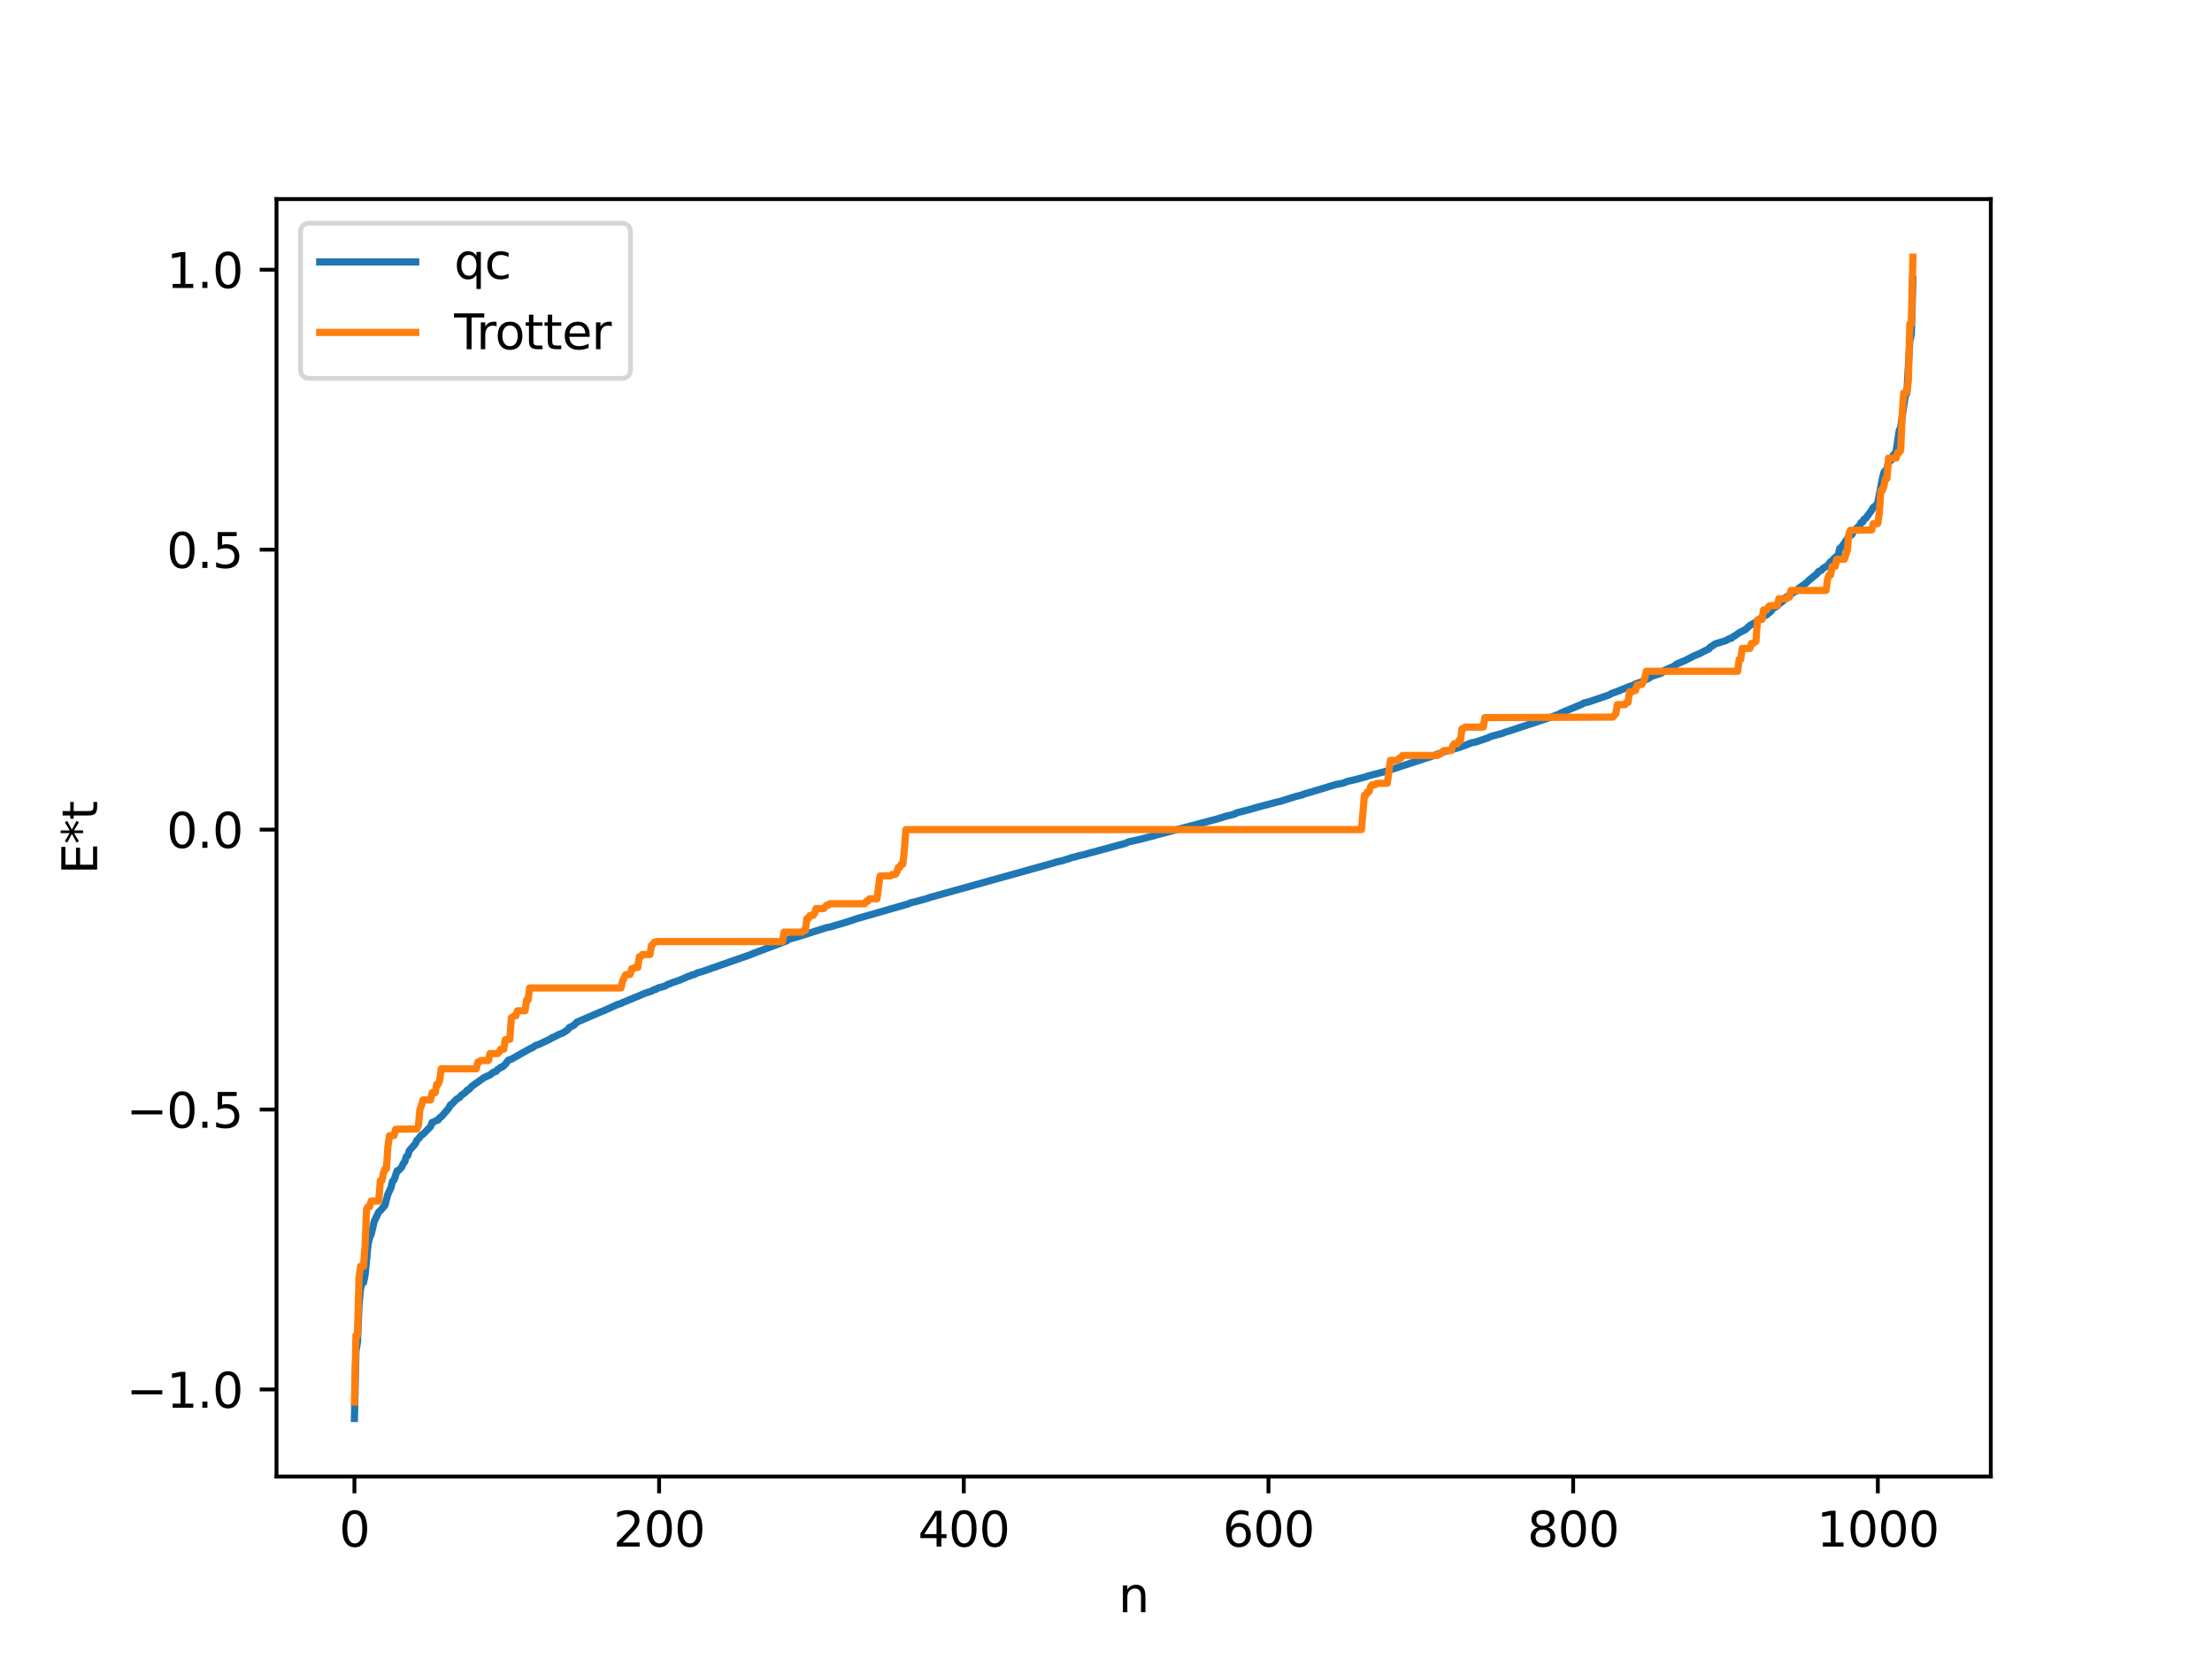 <?xml version="1.0" encoding="utf-8" standalone="no"?>
<!DOCTYPE svg PUBLIC "-//W3C//DTD SVG 1.1//EN"
  "http://www.w3.org/Graphics/SVG/1.1/DTD/svg11.dtd">
<svg xmlns:xlink="http://www.w3.org/1999/xlink" width="460.8pt" height="345.6pt" viewBox="0 0 460.8 345.6" xmlns="http://www.w3.org/2000/svg" version="1.1">
 <defs>
  <style type="text/css">*{stroke-linejoin: round; stroke-linecap: butt}</style>
 </defs>
 <g id="figure_1">
  <g id="patch_1">
   <path d="M 0 345.6 
L 460.8 345.6 
L 460.8 0 
L 0 0 
z
" style="fill: #ffffff"/>
  </g>
  <g id="axes_1">
   <g id="patch_2">
    <path d="M 57.6 307.584 
L 414.72 307.584 
L 414.72 41.472 
L 57.6 41.472 
z
" style="fill: #ffffff"/>
   </g>
   <g id="matplotlib.axis_1">
    <g id="xtick_1">
     <g id="line2d_1">
      <defs>
       <path id="mbafed8c0c2" d="M 0 0 
L 0 3.5 
" style="stroke: #000000; stroke-width: 0.8"/>
      </defs>
      <g>
       <use xlink:href="#mbafed8c0c2" x="73.833" y="307.584" style="stroke: #000000; stroke-width: 0.8"/>
      </g>
     </g>
     <g id="text_1">
      <!-- 0 -->
      <g transform="translate(70.651 322.182) scale(0.1 -0.1)">
       <defs>
        <path id="DejaVuSans-30" d="M 2034 4250 
Q 1547 4250 1301 3770 
Q 1056 3291 1056 2328 
Q 1056 1369 1301 889 
Q 1547 409 2034 409 
Q 2525 409 2770 889 
Q 3016 1369 3016 2328 
Q 3016 3291 2770 3770 
Q 2525 4250 2034 4250 
z
M 2034 4750 
Q 2819 4750 3233 4129 
Q 3647 3509 3647 2328 
Q 3647 1150 3233 529 
Q 2819 -91 2034 -91 
Q 1250 -91 836 529 
Q 422 1150 422 2328 
Q 422 3509 836 4129 
Q 1250 4750 2034 4750 
z
" transform="scale(0.016)"/>
       </defs>
       <use xlink:href="#DejaVuSans-30"/>
      </g>
     </g>
    </g>
    <g id="xtick_2">
     <g id="line2d_2">
      <g>
       <use xlink:href="#mbafed8c0c2" x="137.304" y="307.584" style="stroke: #000000; stroke-width: 0.8"/>
      </g>
     </g>
     <g id="text_2">
      <!-- 200 -->
      <g transform="translate(127.76 322.182) scale(0.1 -0.1)">
       <defs>
        <path id="DejaVuSans-32" d="M 1228 531 
L 3431 531 
L 3431 0 
L 469 0 
L 469 531 
Q 828 903 1448 1529 
Q 2069 2156 2228 2338 
Q 2531 2678 2651 2914 
Q 2772 3150 2772 3378 
Q 2772 3750 2511 3984 
Q 2250 4219 1831 4219 
Q 1534 4219 1204 4116 
Q 875 4013 500 3803 
L 500 4441 
Q 881 4594 1212 4672 
Q 1544 4750 1819 4750 
Q 2544 4750 2975 4387 
Q 3406 4025 3406 3419 
Q 3406 3131 3298 2873 
Q 3191 2616 2906 2266 
Q 2828 2175 2409 1742 
Q 1991 1309 1228 531 
z
" transform="scale(0.016)"/>
       </defs>
       <use xlink:href="#DejaVuSans-32"/>
       <use xlink:href="#DejaVuSans-30" x="63.623"/>
       <use xlink:href="#DejaVuSans-30" x="127.246"/>
      </g>
     </g>
    </g>
    <g id="xtick_3">
     <g id="line2d_3">
      <g>
       <use xlink:href="#mbafed8c0c2" x="200.775" y="307.584" style="stroke: #000000; stroke-width: 0.8"/>
      </g>
     </g>
     <g id="text_3">
      <!-- 400 -->
      <g transform="translate(191.231 322.182) scale(0.1 -0.1)">
       <defs>
        <path id="DejaVuSans-34" d="M 2419 4116 
L 825 1625 
L 2419 1625 
L 2419 4116 
z
M 2253 4666 
L 3047 4666 
L 3047 1625 
L 3713 1625 
L 3713 1100 
L 3047 1100 
L 3047 0 
L 2419 0 
L 2419 1100 
L 313 1100 
L 313 1709 
L 2253 4666 
z
" transform="scale(0.016)"/>
       </defs>
       <use xlink:href="#DejaVuSans-34"/>
       <use xlink:href="#DejaVuSans-30" x="63.623"/>
       <use xlink:href="#DejaVuSans-30" x="127.246"/>
      </g>
     </g>
    </g>
    <g id="xtick_4">
     <g id="line2d_4">
      <g>
       <use xlink:href="#mbafed8c0c2" x="264.246" y="307.584" style="stroke: #000000; stroke-width: 0.8"/>
      </g>
     </g>
     <g id="text_4">
      <!-- 600 -->
      <g transform="translate(254.702 322.182) scale(0.1 -0.1)">
       <defs>
        <path id="DejaVuSans-36" d="M 2113 2584 
Q 1688 2584 1439 2293 
Q 1191 2003 1191 1497 
Q 1191 994 1439 701 
Q 1688 409 2113 409 
Q 2538 409 2786 701 
Q 3034 994 3034 1497 
Q 3034 2003 2786 2293 
Q 2538 2584 2113 2584 
z
M 3366 4563 
L 3366 3988 
Q 3128 4100 2886 4159 
Q 2644 4219 2406 4219 
Q 1781 4219 1451 3797 
Q 1122 3375 1075 2522 
Q 1259 2794 1537 2939 
Q 1816 3084 2150 3084 
Q 2853 3084 3261 2657 
Q 3669 2231 3669 1497 
Q 3669 778 3244 343 
Q 2819 -91 2113 -91 
Q 1303 -91 875 529 
Q 447 1150 447 2328 
Q 447 3434 972 4092 
Q 1497 4750 2381 4750 
Q 2619 4750 2861 4703 
Q 3103 4656 3366 4563 
z
" transform="scale(0.016)"/>
       </defs>
       <use xlink:href="#DejaVuSans-36"/>
       <use xlink:href="#DejaVuSans-30" x="63.623"/>
       <use xlink:href="#DejaVuSans-30" x="127.246"/>
      </g>
     </g>
    </g>
    <g id="xtick_5">
     <g id="line2d_5">
      <g>
       <use xlink:href="#mbafed8c0c2" x="327.717" y="307.584" style="stroke: #000000; stroke-width: 0.8"/>
      </g>
     </g>
     <g id="text_5">
      <!-- 800 -->
      <g transform="translate(318.173 322.182) scale(0.1 -0.1)">
       <defs>
        <path id="DejaVuSans-38" d="M 2034 2216 
Q 1584 2216 1326 1975 
Q 1069 1734 1069 1313 
Q 1069 891 1326 650 
Q 1584 409 2034 409 
Q 2484 409 2743 651 
Q 3003 894 3003 1313 
Q 3003 1734 2745 1975 
Q 2488 2216 2034 2216 
z
M 1403 2484 
Q 997 2584 770 2862 
Q 544 3141 544 3541 
Q 544 4100 942 4425 
Q 1341 4750 2034 4750 
Q 2731 4750 3128 4425 
Q 3525 4100 3525 3541 
Q 3525 3141 3298 2862 
Q 3072 2584 2669 2484 
Q 3125 2378 3379 2068 
Q 3634 1759 3634 1313 
Q 3634 634 3220 271 
Q 2806 -91 2034 -91 
Q 1263 -91 848 271 
Q 434 634 434 1313 
Q 434 1759 690 2068 
Q 947 2378 1403 2484 
z
M 1172 3481 
Q 1172 3119 1398 2916 
Q 1625 2713 2034 2713 
Q 2441 2713 2670 2916 
Q 2900 3119 2900 3481 
Q 2900 3844 2670 4047 
Q 2441 4250 2034 4250 
Q 1625 4250 1398 4047 
Q 1172 3844 1172 3481 
z
" transform="scale(0.016)"/>
       </defs>
       <use xlink:href="#DejaVuSans-38"/>
       <use xlink:href="#DejaVuSans-30" x="63.623"/>
       <use xlink:href="#DejaVuSans-30" x="127.246"/>
      </g>
     </g>
    </g>
    <g id="xtick_6">
     <g id="line2d_6">
      <g>
       <use xlink:href="#mbafed8c0c2" x="391.188" y="307.584" style="stroke: #000000; stroke-width: 0.8"/>
      </g>
     </g>
     <g id="text_6">
      <!-- 1000 -->
      <g transform="translate(378.463 322.182) scale(0.1 -0.1)">
       <defs>
        <path id="DejaVuSans-31" d="M 794 531 
L 1825 531 
L 1825 4091 
L 703 3866 
L 703 4441 
L 1819 4666 
L 2450 4666 
L 2450 531 
L 3481 531 
L 3481 0 
L 794 0 
L 794 531 
z
" transform="scale(0.016)"/>
       </defs>
       <use xlink:href="#DejaVuSans-31"/>
       <use xlink:href="#DejaVuSans-30" x="63.623"/>
       <use xlink:href="#DejaVuSans-30" x="127.246"/>
       <use xlink:href="#DejaVuSans-30" x="190.869"/>
      </g>
     </g>
    </g>
    <g id="text_7">
     <!-- n -->
     <g transform="translate(232.991 335.861) scale(0.1 -0.1)">
      <defs>
       <path id="DejaVuSans-6e" d="M 3513 2113 
L 3513 0 
L 2938 0 
L 2938 2094 
Q 2938 2591 2744 2837 
Q 2550 3084 2163 3084 
Q 1697 3084 1428 2787 
Q 1159 2491 1159 1978 
L 1159 0 
L 581 0 
L 581 3500 
L 1159 3500 
L 1159 2956 
Q 1366 3272 1645 3428 
Q 1925 3584 2291 3584 
Q 2894 3584 3203 3211 
Q 3513 2838 3513 2113 
z
" transform="scale(0.016)"/>
      </defs>
      <use xlink:href="#DejaVuSans-6e"/>
     </g>
    </g>
   </g>
   <g id="matplotlib.axis_2">
    <g id="ytick_1">
     <g id="line2d_7">
      <defs>
       <path id="md2cb4735e2" d="M 0 0 
L -3.5 0 
" style="stroke: #000000; stroke-width: 0.8"/>
      </defs>
      <g>
       <use xlink:href="#md2cb4735e2" x="57.6" y="289.452" style="stroke: #000000; stroke-width: 0.8"/>
      </g>
     </g>
     <g id="text_8">
      <!-- −1.0 -->
      <g transform="translate(26.317 293.251) scale(0.1 -0.1)">
       <defs>
        <path id="DejaVuSans-2212" d="M 678 2272 
L 4684 2272 
L 4684 1741 
L 678 1741 
L 678 2272 
z
" transform="scale(0.016)"/>
        <path id="DejaVuSans-2e" d="M 684 794 
L 1344 794 
L 1344 0 
L 684 0 
L 684 794 
z
" transform="scale(0.016)"/>
       </defs>
       <use xlink:href="#DejaVuSans-2212"/>
       <use xlink:href="#DejaVuSans-31" x="83.789"/>
       <use xlink:href="#DejaVuSans-2e" x="147.412"/>
       <use xlink:href="#DejaVuSans-30" x="179.199"/>
      </g>
     </g>
    </g>
    <g id="ytick_2">
     <g id="line2d_8">
      <g>
       <use xlink:href="#md2cb4735e2" x="57.6" y="231.137" style="stroke: #000000; stroke-width: 0.8"/>
      </g>
     </g>
     <g id="text_9">
      <!-- −0.5 -->
      <g transform="translate(26.317 234.936) scale(0.1 -0.1)">
       <defs>
        <path id="DejaVuSans-35" d="M 691 4666 
L 3169 4666 
L 3169 4134 
L 1269 4134 
L 1269 2991 
Q 1406 3038 1543 3061 
Q 1681 3084 1819 3084 
Q 2600 3084 3056 2656 
Q 3513 2228 3513 1497 
Q 3513 744 3044 326 
Q 2575 -91 1722 -91 
Q 1428 -91 1123 -41 
Q 819 9 494 109 
L 494 744 
Q 775 591 1075 516 
Q 1375 441 1709 441 
Q 2250 441 2565 725 
Q 2881 1009 2881 1497 
Q 2881 1984 2565 2268 
Q 2250 2553 1709 2553 
Q 1456 2553 1204 2497 
Q 953 2441 691 2322 
L 691 4666 
z
" transform="scale(0.016)"/>
       </defs>
       <use xlink:href="#DejaVuSans-2212"/>
       <use xlink:href="#DejaVuSans-30" x="83.789"/>
       <use xlink:href="#DejaVuSans-2e" x="147.412"/>
       <use xlink:href="#DejaVuSans-35" x="179.199"/>
      </g>
     </g>
    </g>
    <g id="ytick_3">
     <g id="line2d_9">
      <g>
       <use xlink:href="#md2cb4735e2" x="57.6" y="172.821" style="stroke: #000000; stroke-width: 0.8"/>
      </g>
     </g>
     <g id="text_10">
      <!-- 0.0 -->
      <g transform="translate(34.697 176.62) scale(0.1 -0.1)">
       <use xlink:href="#DejaVuSans-30"/>
       <use xlink:href="#DejaVuSans-2e" x="63.623"/>
       <use xlink:href="#DejaVuSans-30" x="95.41"/>
      </g>
     </g>
    </g>
    <g id="ytick_4">
     <g id="line2d_10">
      <g>
       <use xlink:href="#md2cb4735e2" x="57.6" y="114.506" style="stroke: #000000; stroke-width: 0.8"/>
      </g>
     </g>
     <g id="text_11">
      <!-- 0.5 -->
      <g transform="translate(34.697 118.305) scale(0.1 -0.1)">
       <use xlink:href="#DejaVuSans-30"/>
       <use xlink:href="#DejaVuSans-2e" x="63.623"/>
       <use xlink:href="#DejaVuSans-35" x="95.41"/>
      </g>
     </g>
    </g>
    <g id="ytick_5">
     <g id="line2d_11">
      <g>
       <use xlink:href="#md2cb4735e2" x="57.6" y="56.19" style="stroke: #000000; stroke-width: 0.8"/>
      </g>
     </g>
     <g id="text_12">
      <!-- 1.0 -->
      <g transform="translate(34.697 59.989) scale(0.1 -0.1)">
       <use xlink:href="#DejaVuSans-31"/>
       <use xlink:href="#DejaVuSans-2e" x="63.623"/>
       <use xlink:href="#DejaVuSans-30" x="95.41"/>
      </g>
     </g>
    </g>
    <g id="text_13">
     <!-- E*t -->
     <g transform="translate(20.238 182.148) rotate(-90) scale(0.1 -0.1)">
      <defs>
       <path id="DejaVuSans-45" d="M 628 4666 
L 3578 4666 
L 3578 4134 
L 1259 4134 
L 1259 2753 
L 3481 2753 
L 3481 2222 
L 1259 2222 
L 1259 531 
L 3634 531 
L 3634 0 
L 628 0 
L 628 4666 
z
" transform="scale(0.016)"/>
       <path id="DejaVuSans-2a" d="M 3009 3897 
L 1888 3291 
L 3009 2681 
L 2828 2375 
L 1778 3009 
L 1778 1831 
L 1422 1831 
L 1422 3009 
L 372 2375 
L 191 2681 
L 1313 3291 
L 191 3897 
L 372 4206 
L 1422 3572 
L 1422 4750 
L 1778 4750 
L 1778 3572 
L 2828 4206 
L 3009 3897 
z
" transform="scale(0.016)"/>
       <path id="DejaVuSans-74" d="M 1172 4494 
L 1172 3500 
L 2356 3500 
L 2356 3053 
L 1172 3053 
L 1172 1153 
Q 1172 725 1289 603 
Q 1406 481 1766 481 
L 2356 481 
L 2356 0 
L 1766 0 
Q 1100 0 847 248 
Q 594 497 594 1153 
L 594 3053 
L 172 3053 
L 172 3500 
L 594 3500 
L 594 4494 
L 1172 4494 
z
" transform="scale(0.016)"/>
      </defs>
      <use xlink:href="#DejaVuSans-45"/>
      <use xlink:href="#DejaVuSans-2a" x="63.184"/>
      <use xlink:href="#DejaVuSans-74" x="113.184"/>
     </g>
    </g>
   </g>
   <g id="line2d_12">
    <path d="M 73.833 295.488 
L 74.15 281.547 
L 74.467 279.618 
L 74.785 271.945 
L 75.102 268.473 
L 75.42 267.317 
L 75.737 267.181 
L 76.054 265.599 
L 76.689 259.097 
L 77.006 257.864 
L 77.324 257.147 
L 77.958 254.437 
L 78.91 252.451 
L 79.228 252.215 
L 79.862 251.461 
L 80.18 251.099 
L 80.815 248.739 
L 81.449 247.422 
L 81.767 246.044 
L 82.084 245.843 
L 82.719 243.899 
L 83.036 243.82 
L 83.671 243.154 
L 83.988 242.413 
L 84.305 242.051 
L 84.623 240.963 
L 84.94 240.736 
L 85.258 239.706 
L 86.527 238.272 
L 86.844 237.535 
L 87.162 237.26 
L 87.796 236.457 
L 88.114 236.292 
L 89.7 234.679 
L 90.018 233.83 
L 90.335 233.76 
L 90.97 233.358 
L 91.287 233.31 
L 91.605 232.828 
L 91.922 232.664 
L 93.509 230.828 
L 93.826 230.158 
L 94.143 230.011 
L 95.096 228.985 
L 95.73 228.634 
L 96.048 228.214 
L 97 227.527 
L 97.317 227.103 
L 97.634 227.001 
L 98.269 226.316 
L 100.808 224.496 
L 102.077 223.92 
L 102.712 223.398 
L 103.347 223.181 
L 103.664 222.773 
L 103.981 222.635 
L 104.299 222.337 
L 104.616 222.275 
L 105.251 221.737 
L 105.886 220.875 
L 106.52 220.65 
L 110.329 218.506 
L 110.963 218.217 
L 111.598 217.778 
L 112.233 217.568 
L 114.137 216.688 
L 114.772 216.346 
L 115.089 216.122 
L 115.406 216.046 
L 116.358 215.531 
L 117.31 215.152 
L 118.262 214.52 
L 118.58 214.075 
L 119.532 213.595 
L 120.167 212.937 
L 124.927 210.887 
L 125.879 210.511 
L 128.735 209.216 
L 129.37 209.049 
L 129.687 208.844 
L 130.322 208.611 
L 132.226 207.802 
L 133.178 207.428 
L 134.448 206.874 
L 135.717 206.481 
L 136.352 206.117 
L 136.669 206.097 
L 136.986 205.853 
L 138.573 205.399 
L 139.208 205.004 
L 139.525 204.961 
L 139.843 204.777 
L 140.477 204.569 
L 141.747 204.122 
L 143.334 203.415 
L 143.651 203.344 
L 144.286 203.056 
L 144.603 203.028 
L 145.238 202.675 
L 146.19 202.423 
L 156.345 198.871 
L 156.98 198.6 
L 163.962 195.962 
L 164.279 195.671 
L 165.548 195.319 
L 166.183 195.15 
L 172.213 193.233 
L 173.165 193.052 
L 174.117 192.739 
L 175.386 192.384 
L 176.021 192.188 
L 177.608 191.685 
L 178.243 191.449 
L 189.35 188.259 
L 189.667 188.063 
L 190.62 187.859 
L 191.572 187.605 
L 193.158 187.166 
L 193.793 186.921 
L 194.428 186.757 
L 219.499 179.768 
L 220.134 179.55 
L 221.403 179.284 
L 222.038 179.046 
L 222.355 179.006 
L 222.99 178.725 
L 223.942 178.502 
L 224.577 178.309 
L 226.163 177.956 
L 226.798 177.743 
L 227.433 177.586 
L 230.289 176.816 
L 234.415 175.694 
L 235.049 175.391 
L 236.319 175.113 
L 237.271 174.901 
L 240.444 174.084 
L 241.079 173.897 
L 253.456 170.634 
L 255.677 169.945 
L 256.312 169.827 
L 256.947 169.64 
L 257.264 169.565 
L 257.581 169.336 
L 260.438 168.607 
L 261.707 168.224 
L 266.15 167.048 
L 266.785 166.923 
L 267.737 166.612 
L 269.641 166.008 
L 271.228 165.594 
L 271.862 165.348 
L 273.767 164.792 
L 275.036 164.425 
L 278.21 163.444 
L 279.796 163.136 
L 280.748 162.759 
L 282.335 162.41 
L 284.557 161.807 
L 285.191 161.585 
L 288.365 160.778 
L 298.52 157.465 
L 301.059 156.508 
L 302.011 156.28 
L 303.281 155.914 
L 303.915 155.719 
L 305.185 155.288 
L 306.454 154.763 
L 307.406 154.582 
L 309.945 153.724 
L 310.58 153.418 
L 313.119 152.737 
L 313.436 152.554 
L 314.071 152.384 
L 323.591 149.234 
L 324.226 148.958 
L 324.543 148.889 
L 325.178 148.525 
L 329.621 146.669 
L 329.939 146.437 
L 330.891 146.242 
L 335.334 144.724 
L 335.651 144.483 
L 336.92 144.036 
L 339.777 142.876 
L 340.094 142.84 
L 340.729 142.456 
L 341.998 142.05 
L 342.633 141.654 
L 343.267 141.409 
L 344.22 140.836 
L 345.489 140.431 
L 346.124 140.224 
L 346.758 139.632 
L 347.393 139.369 
L 348.345 138.953 
L 348.662 138.811 
L 349.297 138.331 
L 351.201 137.508 
L 352.788 136.679 
L 354.058 136.156 
L 355.01 135.647 
L 355.962 135.207 
L 356.279 134.802 
L 356.914 134.448 
L 357.231 134.16 
L 359.453 133.483 
L 360.405 132.976 
L 360.722 132.947 
L 361.039 132.625 
L 361.357 132.483 
L 362.309 131.814 
L 363.578 131.167 
L 364.53 130.304 
L 365.8 129.562 
L 366.117 129.461 
L 366.434 129.071 
L 366.752 128.882 
L 367.069 128.535 
L 368.021 128.085 
L 368.973 127.297 
L 369.291 126.713 
L 369.608 126.635 
L 370.243 126.235 
L 370.56 125.835 
L 371.512 125.145 
L 371.829 124.571 
L 373.099 123.801 
L 373.734 123.286 
L 374.051 123.214 
L 374.368 122.975 
L 374.686 122.578 
L 376.272 121.433 
L 376.907 120.819 
L 378.494 119.533 
L 378.811 119.074 
L 379.446 118.791 
L 379.763 118.401 
L 380.715 117.821 
L 381.35 117.008 
L 381.667 116.859 
L 381.985 116.427 
L 382.62 115.864 
L 382.937 115.605 
L 383.254 114.22 
L 383.572 114.036 
L 385.158 111.783 
L 385.793 111.353 
L 386.11 110.696 
L 387.38 109.455 
L 387.697 108.856 
L 388.015 108.763 
L 388.332 108.142 
L 388.649 107.99 
L 389.919 106.256 
L 390.236 105.712 
L 390.871 105.208 
L 391.188 104.636 
L 392.14 99.653 
L 392.458 98.41 
L 392.775 97.976 
L 393.092 97.803 
L 393.41 96.103 
L 393.727 96.048 
L 394.044 95.8 
L 394.362 94.844 
L 394.679 94.553 
L 394.996 93.985 
L 395.631 89.741 
L 395.948 88.958 
L 396.9 82.431 
L 397.218 82.063 
L 397.853 71.019 
L 398.17 69.605 
L 398.487 58.199 
L 398.487 58.199 
" clip-path="url(#p1b38292c86)" style="fill: none; stroke: #1f77b4; stroke-width: 1.5; stroke-linecap: square"/>
   </g>
   <g id="line2d_13">
    <path d="M 73.833 292.074 
L 74.15 278.159 
L 74.467 278.159 
L 74.785 266.264 
L 75.102 263.793 
L 75.737 263.793 
L 76.054 259.342 
L 76.372 251.829 
L 76.689 251.368 
L 77.006 251.368 
L 77.324 250.205 
L 78.91 250.205 
L 79.228 245.967 
L 79.545 245.967 
L 79.862 244.432 
L 80.18 243.484 
L 80.497 243.484 
L 80.815 238.797 
L 81.132 236.591 
L 82.084 236.553 
L 82.401 235.247 
L 86.844 235.173 
L 87.162 234.458 
L 87.479 231.062 
L 87.796 230.311 
L 88.114 229.135 
L 89.7 229.135 
L 90.018 227.633 
L 90.653 227.633 
L 90.97 225.888 
L 91.287 225.888 
L 91.605 224.979 
L 91.922 222.641 
L 99.221 222.641 
L 99.539 221.247 
L 99.856 221.247 
L 100.173 220.918 
L 101.76 220.918 
L 102.077 219.473 
L 103.664 219.473 
L 103.981 219.148 
L 104.299 218.585 
L 104.934 218.585 
L 105.251 216.604 
L 106.203 216.504 
L 106.52 212.034 
L 107.155 211.593 
L 107.472 211.593 
L 107.79 210.564 
L 109.377 210.564 
L 109.694 208.305 
L 110.011 208.305 
L 110.329 205.809 
L 129.37 205.809 
L 129.687 204.391 
L 130.322 203.058 
L 131.274 202.972 
L 131.591 201.812 
L 131.909 201.812 
L 132.226 201.547 
L 132.861 201.547 
L 133.178 199.314 
L 133.496 199.314 
L 133.813 198.847 
L 135.4 198.847 
L 135.717 196.942 
L 136.034 196.686 
L 136.352 196.256 
L 136.986 196.147 
L 163.01 196.147 
L 163.327 194.171 
L 167.135 194.171 
L 167.453 193.81 
L 167.77 193.81 
L 168.087 191.363 
L 168.405 191.363 
L 168.722 190.711 
L 169.357 190.711 
L 169.674 190.289 
L 169.991 189.28 
L 171.578 189.28 
L 172.213 188.568 
L 172.53 188.568 
L 172.848 188.267 
L 180.147 188.267 
L 180.464 187.747 
L 180.781 187.747 
L 181.099 187.237 
L 182.686 187.237 
L 183.32 182.483 
L 185.542 182.441 
L 185.859 182.164 
L 186.494 182.164 
L 186.811 181.747 
L 187.129 180.702 
L 187.446 180.702 
L 187.763 179.994 
L 188.081 179.994 
L 188.398 177.037 
L 188.715 172.821 
L 283.605 172.821 
L 284.239 165.649 
L 284.557 165.649 
L 284.874 164.94 
L 285.191 164.94 
L 285.509 163.895 
L 285.826 163.478 
L 286.461 163.478 
L 286.778 163.201 
L 289 163.159 
L 289.634 158.405 
L 291.221 158.405 
L 291.539 157.895 
L 291.856 157.895 
L 292.173 157.375 
L 299.472 157.375 
L 299.79 157.074 
L 300.107 157.074 
L 300.742 156.362 
L 302.329 156.362 
L 302.646 155.353 
L 302.963 154.932 
L 303.598 154.932 
L 303.915 154.279 
L 304.233 154.279 
L 304.55 151.833 
L 304.867 151.833 
L 305.185 151.471 
L 308.993 151.471 
L 309.31 149.495 
L 335.968 149.386 
L 336.603 148.7 
L 336.92 146.795 
L 338.507 146.795 
L 338.824 146.328 
L 339.142 146.328 
L 339.459 144.095 
L 340.094 144.095 
L 340.411 143.83 
L 340.729 143.83 
L 341.046 142.67 
L 341.681 142.585 
L 341.998 142.585 
L 342.315 142.068 
L 342.633 141.251 
L 342.95 139.833 
L 361.991 139.833 
L 362.309 137.337 
L 362.626 137.337 
L 362.943 135.079 
L 364.53 135.079 
L 364.848 134.049 
L 365.165 134.049 
L 365.8 133.608 
L 366.117 129.138 
L 367.069 129.038 
L 367.386 127.058 
L 368.021 127.058 
L 368.339 126.494 
L 368.656 126.169 
L 370.243 126.169 
L 370.56 124.724 
L 372.147 124.724 
L 372.464 124.395 
L 372.781 124.395 
L 373.099 123.002 
L 380.398 123.002 
L 380.715 120.663 
L 381.033 119.754 
L 381.35 119.754 
L 381.667 118.009 
L 382.302 118.009 
L 382.62 116.507 
L 384.206 116.507 
L 384.841 114.58 
L 385.158 111.184 
L 385.476 110.469 
L 389.919 110.395 
L 390.236 109.089 
L 391.188 109.051 
L 391.505 106.845 
L 391.823 102.158 
L 392.14 102.158 
L 392.458 101.21 
L 392.775 99.675 
L 393.092 99.675 
L 393.41 95.437 
L 394.996 95.437 
L 395.314 94.274 
L 395.631 94.274 
L 395.948 93.813 
L 396.266 86.3 
L 396.583 81.849 
L 397.218 81.849 
L 397.535 79.379 
L 397.853 67.484 
L 398.17 67.484 
L 398.487 53.568 
L 398.487 53.568 
" clip-path="url(#p1b38292c86)" style="fill: none; stroke: #ff7f0e; stroke-width: 1.5; stroke-linecap: square"/>
   </g>
   <g id="patch_3">
    <path d="M 57.6 307.584 
L 57.6 41.472 
" style="fill: none; stroke: #000000; stroke-width: 0.8; stroke-linejoin: miter; stroke-linecap: square"/>
   </g>
   <g id="patch_4">
    <path d="M 414.72 307.584 
L 414.72 41.472 
" style="fill: none; stroke: #000000; stroke-width: 0.8; stroke-linejoin: miter; stroke-linecap: square"/>
   </g>
   <g id="patch_5">
    <path d="M 57.6 307.584 
L 414.72 307.584 
" style="fill: none; stroke: #000000; stroke-width: 0.8; stroke-linejoin: miter; stroke-linecap: square"/>
   </g>
   <g id="patch_6">
    <path d="M 57.6 41.472 
L 414.72 41.472 
" style="fill: none; stroke: #000000; stroke-width: 0.8; stroke-linejoin: miter; stroke-linecap: square"/>
   </g>
   <g id="legend_1">
    <g id="patch_7">
     <path d="M 64.6 78.828 
L 129.342 78.828 
Q 131.342 78.828 131.342 76.828 
L 131.342 48.472 
Q 131.342 46.472 129.342 46.472 
L 64.6 46.472 
Q 62.6 46.472 62.6 48.472 
L 62.6 76.828 
Q 62.6 78.828 64.6 78.828 
z
" style="fill: #ffffff; opacity: 0.8; stroke: #cccccc; stroke-linejoin: miter"/>
    </g>
    <g id="line2d_14">
     <path d="M 66.6 54.57 
L 76.6 54.57 
L 86.6 54.57 
" style="fill: none; stroke: #1f77b4; stroke-width: 1.5; stroke-linecap: square"/>
    </g>
    <g id="text_14">
     <!-- qc -->
     <g transform="translate(94.6 58.07) scale(0.1 -0.1)">
      <defs>
       <path id="DejaVuSans-71" d="M 947 1747 
Q 947 1113 1208 752 
Q 1469 391 1925 391 
Q 2381 391 2643 752 
Q 2906 1113 2906 1747 
Q 2906 2381 2643 2742 
Q 2381 3103 1925 3103 
Q 1469 3103 1208 2742 
Q 947 2381 947 1747 
z
M 2906 525 
Q 2725 213 2448 61 
Q 2172 -91 1784 -91 
Q 1150 -91 751 415 
Q 353 922 353 1747 
Q 353 2572 751 3078 
Q 1150 3584 1784 3584 
Q 2172 3584 2448 3432 
Q 2725 3281 2906 2969 
L 2906 3500 
L 3481 3500 
L 3481 -1331 
L 2906 -1331 
L 2906 525 
z
" transform="scale(0.016)"/>
       <path id="DejaVuSans-63" d="M 3122 3366 
L 3122 2828 
Q 2878 2963 2633 3030 
Q 2388 3097 2138 3097 
Q 1578 3097 1268 2742 
Q 959 2388 959 1747 
Q 959 1106 1268 751 
Q 1578 397 2138 397 
Q 2388 397 2633 464 
Q 2878 531 3122 666 
L 3122 134 
Q 2881 22 2623 -34 
Q 2366 -91 2075 -91 
Q 1284 -91 818 406 
Q 353 903 353 1747 
Q 353 2603 823 3093 
Q 1294 3584 2113 3584 
Q 2378 3584 2631 3529 
Q 2884 3475 3122 3366 
z
" transform="scale(0.016)"/>
      </defs>
      <use xlink:href="#DejaVuSans-71"/>
      <use xlink:href="#DejaVuSans-63" x="63.477"/>
     </g>
    </g>
    <g id="line2d_15">
     <path d="M 66.6 69.249 
L 76.6 69.249 
L 86.6 69.249 
" style="fill: none; stroke: #ff7f0e; stroke-width: 1.5; stroke-linecap: square"/>
    </g>
    <g id="text_15">
     <!-- Trotter -->
     <g transform="translate(94.6 72.749) scale(0.1 -0.1)">
      <defs>
       <path id="DejaVuSans-54" d="M -19 4666 
L 3928 4666 
L 3928 4134 
L 2272 4134 
L 2272 0 
L 1638 0 
L 1638 4134 
L -19 4134 
L -19 4666 
z
" transform="scale(0.016)"/>
       <path id="DejaVuSans-72" d="M 2631 2963 
Q 2534 3019 2420 3045 
Q 2306 3072 2169 3072 
Q 1681 3072 1420 2755 
Q 1159 2438 1159 1844 
L 1159 0 
L 581 0 
L 581 3500 
L 1159 3500 
L 1159 2956 
Q 1341 3275 1631 3429 
Q 1922 3584 2338 3584 
Q 2397 3584 2469 3576 
Q 2541 3569 2628 3553 
L 2631 2963 
z
" transform="scale(0.016)"/>
       <path id="DejaVuSans-6f" d="M 1959 3097 
Q 1497 3097 1228 2736 
Q 959 2375 959 1747 
Q 959 1119 1226 758 
Q 1494 397 1959 397 
Q 2419 397 2687 759 
Q 2956 1122 2956 1747 
Q 2956 2369 2687 2733 
Q 2419 3097 1959 3097 
z
M 1959 3584 
Q 2709 3584 3137 3096 
Q 3566 2609 3566 1747 
Q 3566 888 3137 398 
Q 2709 -91 1959 -91 
Q 1206 -91 779 398 
Q 353 888 353 1747 
Q 353 2609 779 3096 
Q 1206 3584 1959 3584 
z
" transform="scale(0.016)"/>
       <path id="DejaVuSans-65" d="M 3597 1894 
L 3597 1613 
L 953 1613 
Q 991 1019 1311 708 
Q 1631 397 2203 397 
Q 2534 397 2845 478 
Q 3156 559 3463 722 
L 3463 178 
Q 3153 47 2828 -22 
Q 2503 -91 2169 -91 
Q 1331 -91 842 396 
Q 353 884 353 1716 
Q 353 2575 817 3079 
Q 1281 3584 2069 3584 
Q 2775 3584 3186 3129 
Q 3597 2675 3597 1894 
z
M 3022 2063 
Q 3016 2534 2758 2815 
Q 2500 3097 2075 3097 
Q 1594 3097 1305 2825 
Q 1016 2553 972 2059 
L 3022 2063 
z
" transform="scale(0.016)"/>
      </defs>
      <use xlink:href="#DejaVuSans-54"/>
      <use xlink:href="#DejaVuSans-72" x="46.334"/>
      <use xlink:href="#DejaVuSans-6f" x="85.197"/>
      <use xlink:href="#DejaVuSans-74" x="146.379"/>
      <use xlink:href="#DejaVuSans-74" x="185.588"/>
      <use xlink:href="#DejaVuSans-65" x="224.797"/>
      <use xlink:href="#DejaVuSans-72" x="286.32"/>
     </g>
    </g>
   </g>
  </g>
 </g>
 <defs>
  <clipPath id="p1b38292c86">
   <rect x="57.6" y="41.472" width="357.12" height="266.112"/>
  </clipPath>
 </defs>
</svg>

